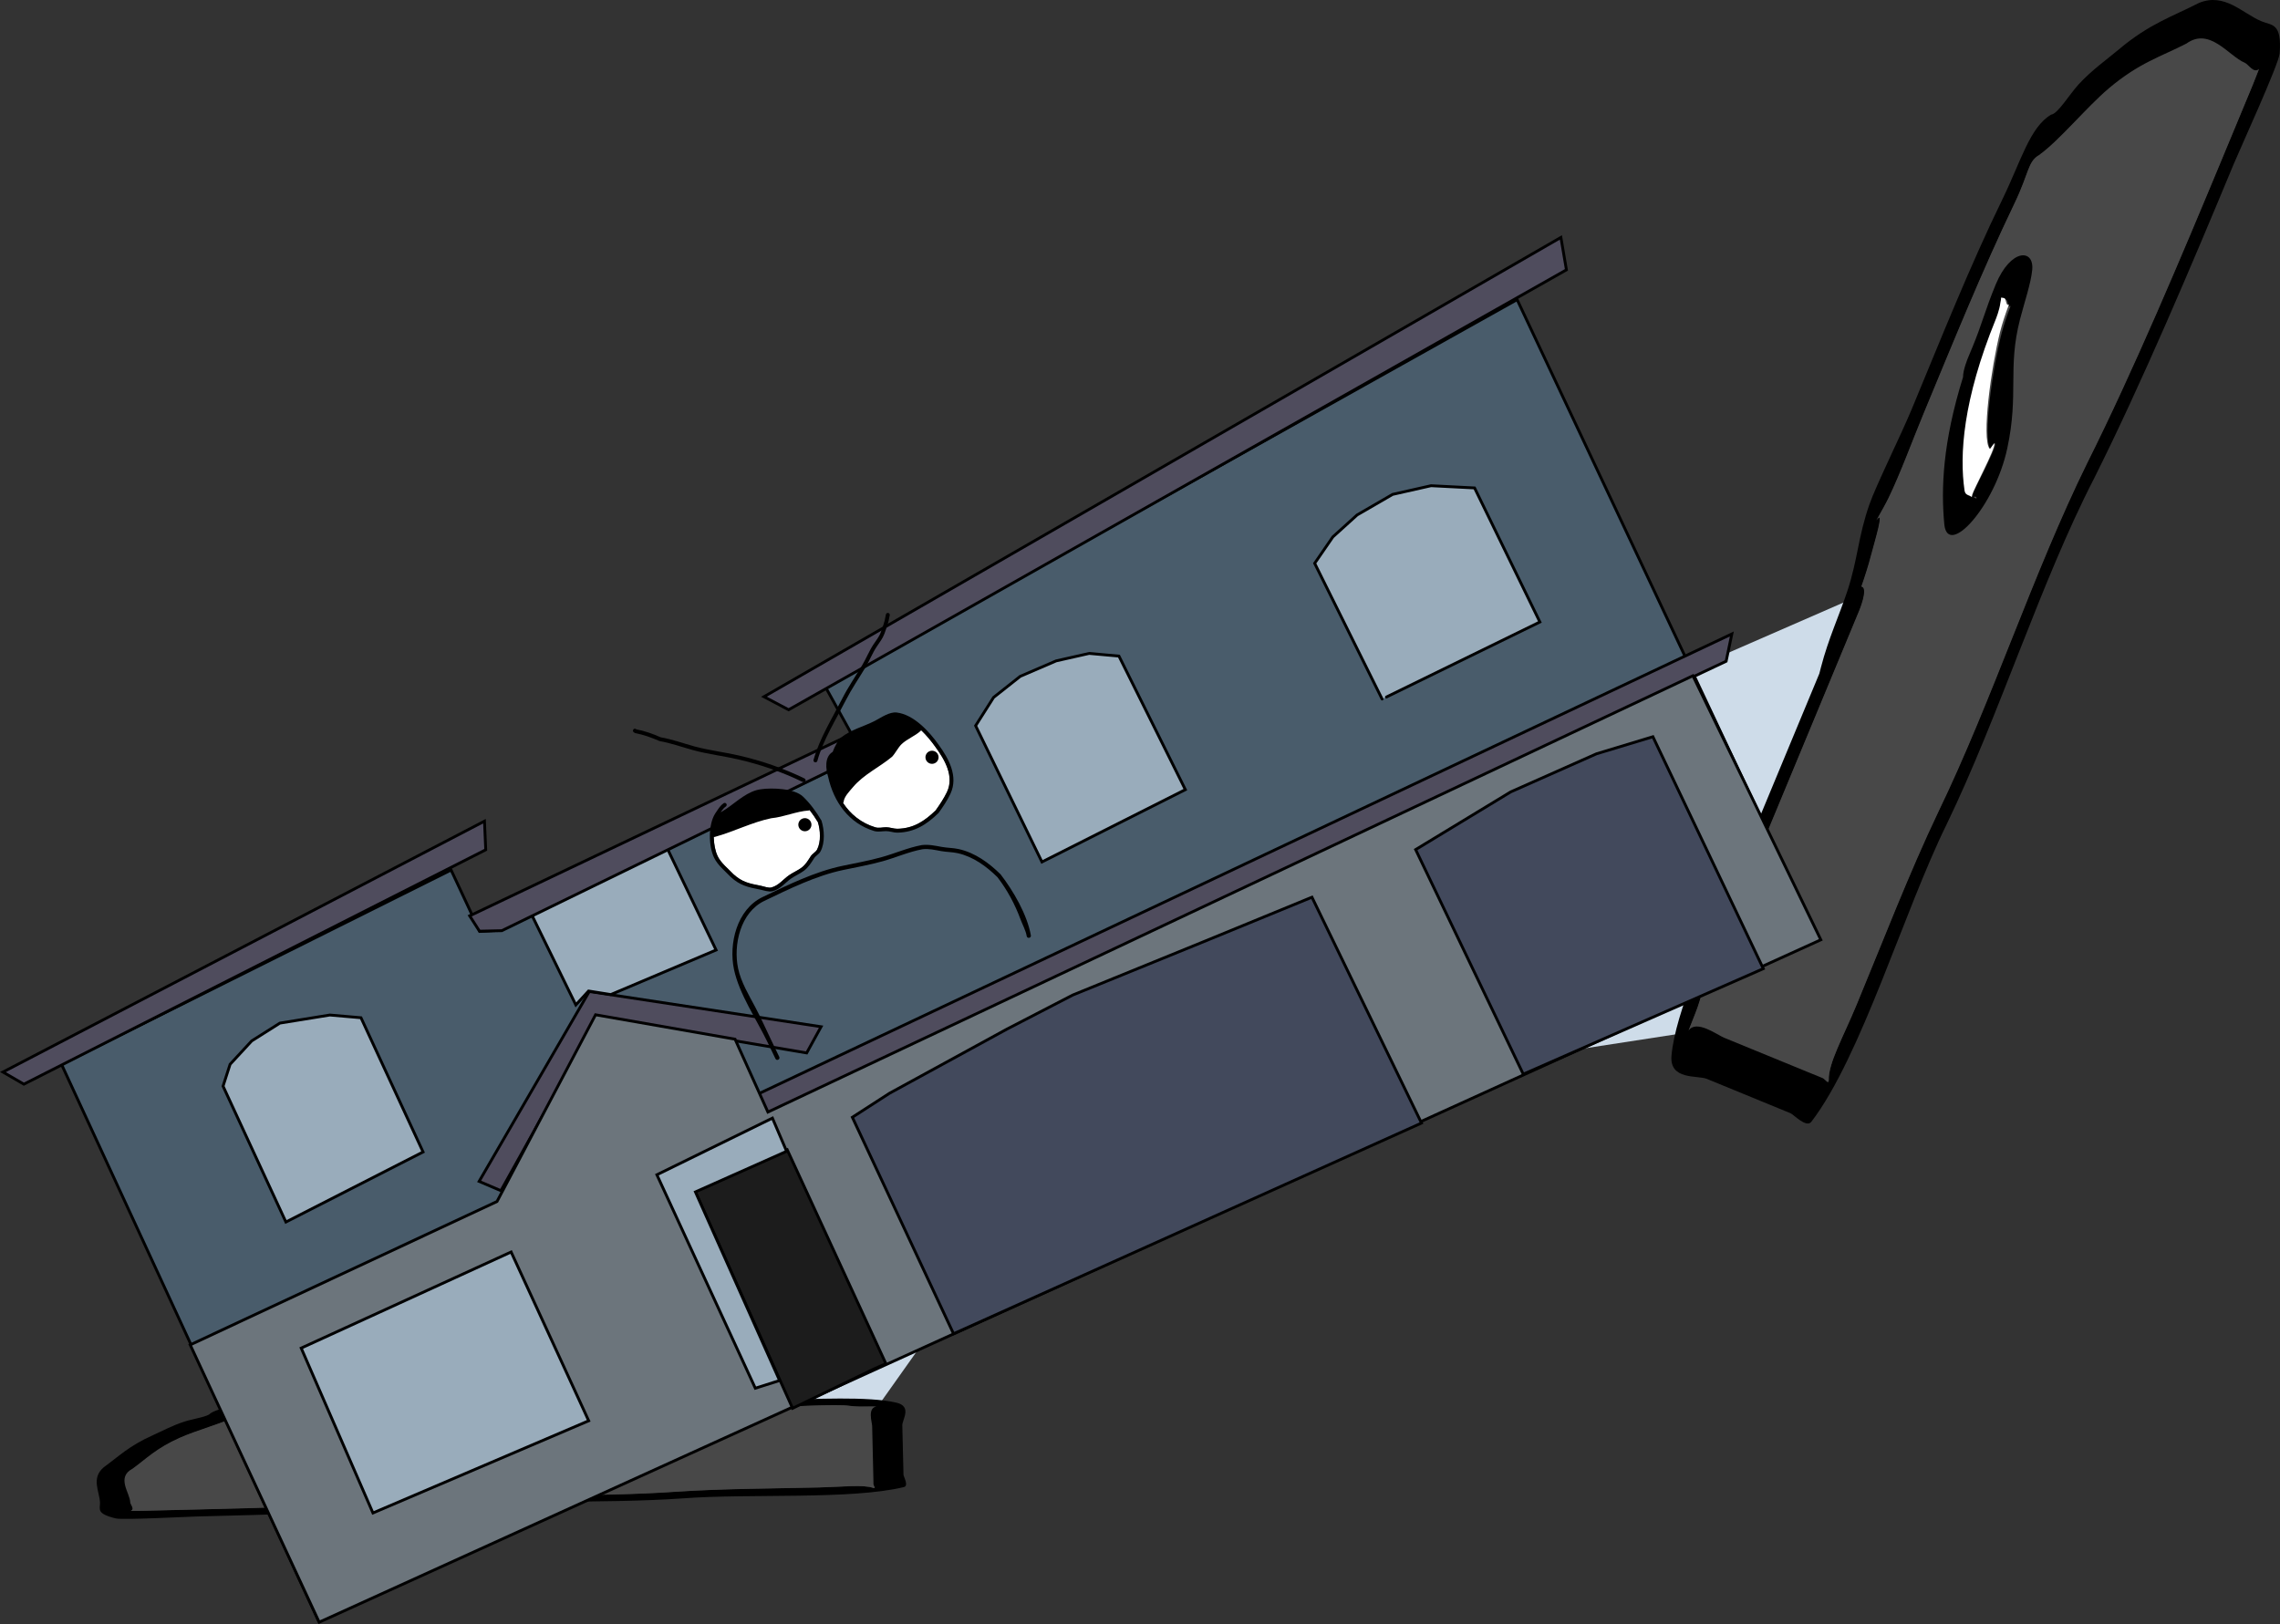 <svg version="1.1" xmlns="http://www.w3.org/2000/svg" xmlns:xlink="http://www.w3.org/1999/xlink" width="807.578" height="575.339" viewBox="0,0,807.578,575.339"><rect x="0" y="0" width="807.578" height="575.339" fill="#333333" stroke="none"/><g transform="translate(32.638,181.413)"><g data-paper-data="{&quot;isPaintingLayer&quot;:true}" fill-rule="nonzero" stroke-linejoin="miter" stroke-miterlimit="10" stroke-dasharray="" stroke-dashoffset="0" style="mix-blend-mode: normal"><path d="M165.118,318.364l34.89,-28.658l99.348,-2.636l-20.242,28.554z" data-paper-data="{&quot;index&quot;:null}" fill="#cedce9" stroke="#000000" stroke-width="0" stroke-linecap="round"/><path d="M155.633,317.134c-3.441,-0.31 -11.622,-0.725 -8.058,-1.444c-1.952,0.25 -4.556,0.56 -5.944,0.66c-6.573,0.473 -15.108,0.363 -21.898,0.526c-18.628,0.448 -36.717,0.715 -54.73,1.942c-8.14,0.554 -10.407,-0.499 -12.872,1.11c-5.099,2.723 -14.755,5.276 -20.93,8.043c-8.37,3.75 -11.566,7.252 -16.664,10.933c-5.795,3.07 -0.882,8.578 -0.804,11.837c0.021,0.873 1.704,2.386 0.148,3.066c1.563,-0.005 3.073,-0.012 4.033,-0.035c6.387,-0.154 12.774,-0.307 19.161,-0.461c25.406,-0.611 54.922,-1.447 79.547,-3.45c29.243,-2.208 61.027,-0.814 90.509,-2.873c16.147,-1.066 33.775,-1.087 50.231,-1.477c8.348,-0.198 15.48,-1.095 19.176,0.165c0.971,0.331 -0.02,-0.835 -0.03,-1.252c-0.025,-1.043 -0.05,-2.087 -0.075,-3.13c-0.14,-5.843 -0.281,-11.685 -0.421,-17.528c-0.033,-1.381 -1.735,-6.285 1.527,-6.898c-0.615,0.006 -1.31,0.009 -1.693,0.012c-3.388,0.025 -5.28,0.113 -7.933,-0.255c-4.607,-0.639 -20.075,0.302 -26.297,0.451c-24.179,0.581 -48.358,1.162 -72.537,1.743c0,0 -5.474,0.132 -5.505,-1.12c-0.001,-0.051 0.007,-0.101 0.023,-0.149c-2.62,-0.064 -5.268,-0.176 -7.964,-0.419zM241.555,314.574c14.596,-0.351 33.236,-1.394 43.264,0.905c5.747,1.317 2.094,6.072 2.141,8.025c0.14,5.843 0.281,11.685 0.421,17.528c0.016,0.667 1.981,3.931 0.105,4.382c-18.947,4.55 -54.922,2.222 -78.15,3.979c-28.829,2.014 -62.125,0.297 -90.002,2.835c-25.381,2.064 -55.996,2.959 -82.201,3.588c-3.759,0.09 -26.285,1.283 -28.741,0.691c-7.042,-1.699 -5.557,-3.293 -5.61,-5.502c-0.096,-3.997 -3.309,-8.686 1.347,-12.642c5.225,-3.773 8.863,-7.518 17.25,-11.275c3.384,-1.516 7.029,-3.522 11.415,-4.923c2.87,-0.917 8.379,-1.738 9.043,-2.856c4.614,-3.012 13.1,-2.265 23.104,-2.994c17.807,-1.296 36.261,-1.498 54.73,-1.942c6.811,-0.164 20.102,-1.2 24.912,-1.093c8.374,0.187 13.262,1.702 21.38,1.992c5.957,0.212 12.221,-0.149 19.183,0.478c0.529,0.048 1.057,0.095 1.586,0.143c18.274,-0.439 36.547,-0.878 54.821,-1.318z" data-paper-data="{&quot;index&quot;:null}" fill="#000000" stroke="none" stroke-width="0" stroke-linecap="butt"/><path d="M163.672,317.491c-0.017,0.048 -0.024,0.097 -0.023,0.149c0.03,1.252 5.532,1.122 5.532,1.122c24.179,-0.581 48.487,-1.141 72.666,-1.722c6.222,-0.15 21.704,-1.084 26.311,-0.446c2.654,0.368 4.549,0.282 7.938,0.257c0.382,-0.003 1.079,-0.006 1.693,-0.012c-3.262,0.613 -1.544,5.529 -1.51,6.91c0.14,5.843 0.27,11.72 0.411,17.563c0.025,1.043 0.041,2.092 0.066,3.135c0.01,0.417 0.997,1.585 0.026,1.254c-3.696,-1.261 -10.834,-0.361 -19.182,-0.163c-16.457,0.391 -34.134,0.427 -50.281,1.493c-29.482,2.059 -61.556,0.684 -90.799,2.892c-24.626,2.003 -54.262,2.82 -79.668,3.431c-6.387,0.154 -12.785,0.303 -19.172,0.457c-0.961,0.023 -2.473,0.029 -4.036,0.034c1.556,-0.68 -0.137,-2.198 -0.158,-3.07c-0.078,-3.26 -5.017,-8.789 0.778,-11.858c5.098,-3.681 8.305,-7.207 16.675,-10.957c6.176,-2.767 15.872,-5.339 20.971,-8.063c2.465,-1.609 4.749,-0.561 12.889,-1.116c18.013,-1.227 36.219,-1.514 54.847,-1.962c6.79,-0.163 15.402,-0.058 21.974,-0.531c1.387,-0.1 4.014,-0.411 5.965,-0.66c-3.564,0.718 4.65,1.134 8.091,1.444c2.696,0.243 5.376,0.356 7.996,0.42z" data-paper-data="{&quot;index&quot;:null}" fill="#484848" stroke="none" stroke-width="0" stroke-linecap="butt"/><path d="M87.036,323.926c0.01,0.423 1.91,0.891 0.977,1.248c2.407,-0.001 4.831,0.064 6.986,0.258c8.312,0.749 25.258,3.797 26.903,6.043c0.134,0.183 -2.21,0.27 -1.809,0.425c1.334,0.516 12.076,-0.695 13.318,-0.569c0.281,0.028 0.42,0.08 0.477,0.146c-0.063,-0.206 -0.12,-0.405 -0.123,-0.531c-0.011,-0.444 0.054,-0.923 -0.822,-1.299c-7.456,-3.319 -19.579,-6.353 -40.432,-5.852c0,0 -2.461,0.059 -4.092,-0.279c-0.543,-0.057 -0.965,-0.13 -1.25,-0.22c-0.067,0.241 -0.137,0.486 -0.133,0.631zM133.795,332.197c0.38,0.247 0.259,-0.175 0.125,-0.618c-0.021,0.194 -0.384,0.449 -0.125,0.618zM142.709,328.291c6.882,2.95 -8.465,7.871 -22.555,6.113c-13.294,-1.658 -17.875,-5.523 -29.997,-6.614c-4.095,-0.369 -8.995,-0.506 -12.065,-1.21c-4.864,-1.115 -2.822,-5.371 6.423,-5.593c6.657,-0.16 9.948,0.255 16.146,0.106l2.737,-0.066c0,0 3.142,-0.075 4.679,0.432c16.245,0.821 26.725,3.646 34.631,6.832z" data-paper-data="{&quot;index&quot;:null}" fill="#000000" stroke="none" stroke-width="0" stroke-linecap="butt"/><path d="M86.965,323.258c0.284,0.09 0.707,0.163 1.25,0.22c1.631,0.338 4.103,0.276 4.103,0.276c20.852,-0.501 33.413,2.596 40.868,5.915c0.877,0.376 0.788,0.865 0.799,1.308c0.003,0.126 0.051,0.329 0.113,0.535c-0.057,-0.066 -0.194,-0.117 -0.475,-0.146c-1.242,-0.126 -12.076,1.104 -13.41,0.588c-0.401,-0.155 1.68,-0.346 1.546,-0.529c-1.645,-2.245 -18.671,-5.274 -26.984,-6.023c-2.156,-0.194 -4.593,-0.254 -7,-0.253c0.933,-0.358 -0.945,-0.833 -0.955,-1.256c-0.004,-0.145 0.079,-0.394 0.146,-0.634z" data-paper-data="{&quot;index&quot;:null}" fill="#ffffff" stroke="none" stroke-width="0" stroke-linecap="butt"/><path d="M562.659,184.74l-59.253,9.123l56.813,-135.588l67.144,-29.302z" data-paper-data="{&quot;index&quot;:null}" fill="#cedce9" stroke="#000000" stroke-width="0" stroke-linecap="round"/><path d="M630.266,15.049c-1.007,3.888 -2.21,7.622 -3.482,11.286c0.09,0.009 0.178,0.03 0.265,0.066c2.115,0.868 -0.993,8.349 -0.993,8.349c-13.724,33.039 -27.448,66.078 -41.172,99.117c-3.532,8.502 -13.279,29.263 -14.618,36.053c-0.772,3.911 -1.918,6.467 -3.745,11.135c-0.206,0.527 -0.578,1.486 -0.912,2.332c2.762,-4.104 10.21,1.487 12.543,2.445c9.868,4.053 19.737,8.106 29.605,12.158c1.762,0.724 3.525,1.447 5.287,2.171c0.705,0.289 2.167,2.43 2.115,0.868c-0.199,-5.941 5.084,-15.207 9.818,-26.616c9.333,-22.49 18.653,-46.843 28.971,-68.459c19.033,-39.393 33.401,-84.249 52.561,-123.214c16.378,-32.717 33.348,-72.964 47.768,-107.68c3.625,-8.727 7.251,-17.454 10.876,-26.182c0.545,-1.313 1.352,-3.395 2.184,-5.552c-1.977,1.702 -3.666,-1.624 -5.14,-2.229c-5.506,-2.261 -12.291,-12.69 -20.567,-6.707c-8.949,4.616 -16.593,6.721 -27.382,15.814c-7.961,6.709 -17.391,18.37 -24.711,23.62c-4.037,2.345 -3.438,6.174 -8.669,17.06c-11.575,24.089 -21.557,48.917 -32.131,74.371c-3.854,9.278 -8.162,21.149 -12.429,29.922c-0.901,1.852 -2.8,5.247 -4.253,7.78c3.099,-4.452 -0.503,7.132 -1.788,12.093zM580.655,132.129c10.372,-24.97 20.745,-49.94 31.117,-74.909c0.197,-0.762 0.395,-1.524 0.592,-2.286c2.6,-10.038 6.514,-18.458 9.29,-26.833c3.783,-11.413 3.78,-19.171 7.872,-30.869c2.351,-6.72 11.115,-24.408 14.981,-33.715c10.483,-25.236 20.546,-50.612 32.131,-74.371c6.508,-13.347 9.707,-25.571 17.263,-29.959c2.252,-0.179 6.552,-7.253 9.623,-10.614c4.694,-5.137 10.029,-8.852 14.391,-12.528c10.813,-9.113 19.102,-11.668 28.273,-16.398c9.184,-3.822 15.472,3.716 22.223,6.488c3.732,1.533 7.227,0.532 6.409,11.389c-0.285,3.786 -14.18,34.136 -16.314,39.273c-14.874,35.808 -32.522,77.536 -49.402,111.257c-19.001,36.858 -33.617,84.017 -52.228,122.537c-15.224,30.948 -30.21,82.213 -47.933,105.399c-1.755,2.295 -6.274,-2.577 -7.401,-3.04c-9.868,-4.053 -19.737,-8.106 -29.605,-12.158c-3.299,-1.355 -13.314,0.555 -12.529,-8.259c1.37,-15.381 12.962,-40.459 21.247,-60.403z" data-paper-data="{&quot;index&quot;:null}" fill="#000000" stroke="none" stroke-width="0" stroke-linecap="butt"/><path d="M626.639,26.397c1.271,-3.664 2.49,-7.443 3.497,-11.331c1.285,-4.961 4.904,-16.589 1.805,-12.137c1.453,-2.533 3.365,-5.958 4.266,-7.81c4.267,-8.773 8.624,-20.746 12.478,-30.024c10.573,-25.454 20.652,-50.43 32.227,-74.519c5.231,-10.886 4.65,-14.735 8.687,-17.08c7.32,-5.25 16.805,-16.954 24.766,-23.663c10.789,-9.093 18.48,-11.197 27.429,-15.813c8.276,-5.983 15.083,4.496 20.589,6.757c1.474,0.605 3.165,3.948 5.142,2.246c-0.832,2.157 -1.638,4.243 -2.184,5.556c-3.625,8.727 -7.25,17.472 -10.875,26.2c-14.421,34.716 -31.422,75.142 -47.8,107.859c-19.159,38.964 -33.713,84.209 -52.746,123.602c-10.318,21.616 -19.691,46.027 -29.023,68.517c-4.734,11.409 -10.025,20.682 -9.827,26.623c0.052,1.562 -1.415,-0.575 -2.12,-0.864c-1.762,-0.724 -3.538,-1.438 -5.301,-2.162c-9.868,-4.053 -19.802,-8.114 -29.671,-12.167c-2.333,-0.958 -9.792,-6.58 -12.554,-2.476c0.335,-0.845 0.706,-1.806 0.912,-2.333c1.827,-4.667 2.972,-7.231 3.744,-11.142c1.34,-6.79 11.085,-27.574 14.617,-36.076c13.724,-33.039 27.479,-66.271 41.204,-99.31c0,0 3.119,-7.519 1.004,-8.387c-0.087,-0.036 -0.175,-0.058 -0.265,-0.067z" data-paper-data="{&quot;index&quot;:null}" fill="#484848" stroke="none" stroke-width="0" stroke-linecap="butt"/><path d="M677.954,-75.287c-0.245,-0.101 -0.699,-0.166 -1.143,-0.232c0.004,0.453 -0.096,1.085 -0.284,1.872c-0.283,2.478 -1.68,5.841 -1.68,5.841c-11.836,28.493 -13.058,47.256 -11.337,59.754c0.178,1.46 1.028,1.687 1.778,1.995c0.213,0.088 0.522,0.299 0.84,0.521c-0.082,-0.122 -0.096,-0.348 0.003,-0.755c0.44,-1.8 8.159,-15.848 7.983,-18.033c-0.053,-0.657 -1.436,2.525 -1.676,2.219c-2.954,-3.757 0.783,-29.194 3.887,-41.178c0.805,-3.108 1.97,-6.501 3.24,-9.828c-1.1,1.053 -0.895,-1.882 -1.609,-2.175zM666.285,-5.425c0.681,0.478 1.337,0.924 1.117,0.236c-0.151,-0.47 -0.776,-0.137 -1.117,-0.236zM656.059,4.552c-1.257,-13.031 -0.545,-29.384 6.615,-52.382c-0.055,-2.459 1.729,-6.753 1.729,-6.753l1.554,-3.74c3.518,-8.469 4.545,-13.292 8.324,-22.389c5.248,-12.633 13.566,-12.645 12.901,-5.185c-0.419,4.708 -2.766,11.571 -4.296,17.476c-4.527,17.477 -0.363,26.362 -4.544,45.833c-4.431,20.637 -20.887,38.601 -22.283,27.14z" data-paper-data="{&quot;index&quot;:null}" fill="#000000" stroke="none" stroke-width="0" stroke-linecap="butt"/><path d="M676.158,-75.991c0.445,0.064 0.911,0.112 1.157,0.212c0.716,0.29 0.556,3.203 1.648,2.143c-1.247,3.336 -2.404,6.753 -3.188,9.868c-3.021,12.01 -6.66,37.586 -3.683,41.331c0.242,0.305 1.644,-2.454 1.701,-1.797c0.19,2.186 -7.507,16.401 -7.935,18.204c-0.097,0.408 -0.079,0.633 0.003,0.754c-0.319,-0.221 -0.639,-0.419 -0.853,-0.506c-0.75,-0.304 -1.63,-0.5 -1.817,-1.961c-1.804,-12.5 -0.59,-31.93 11.045,-60.505c0,0 1.384,-3.386 1.65,-5.867c0.183,-0.789 0.278,-1.423 0.271,-1.876z" data-paper-data="{&quot;index&quot;:null}" fill="#ffffff" stroke="none" stroke-width="0" stroke-linecap="butt"/><g data-paper-data="{&quot;index&quot;:null}" stroke="#000000" stroke-width="1" stroke-linecap="round"><path d="M80.165,392.721l-91.013,-197.081l137.982,-68.842l10.169,21.76l7.151,-0.436l128.534,-62.247l-13.348,-24.094l245.083,-137.053l104.666,222.412l2.379,4.313z" fill="#495c6b"/><path d="M230.107,208.874l350.674,-165.697l-2.022,9.662l-343.707,162.078z" fill="#4f4c5d"/><path d="M144.78,240.397l-7.714,-3.295l39.023,-67.267l82.101,12.478l-5.103,9.286l-74.15,-12.562z" fill="#4f4c5d"/><path d="M612.301,151.518l-531.882,241.748l-45.682,-98.255l108.665,-50.782l34.908,-66.15l49.41,8.645l11.638,25.818l327.637,-154.568z" fill="#6c757c"/><path d="M506.904,199.128l-38.123,-79.565l33.698,-20.449l30.369,-13.487l19.978,-6.045l39.103,82.163z" fill="#42495c"/><path d="M305.104,291.085l-35.841,-76.694l13.183,-8.512l41.57,-22.718l23.281,-12.055l47.291,-19.28l37.47,-15.395l38.802,80.011z" fill="#42495c"/><path d="M246.187,225.88l34.96,75.813l-4.29,1.887l-28.761,13.911l-34.571,-76.993z" fill="#1c1c1c"/><path d="M234.898,310.377l-34.869,-75.62l40.928,-20.067l5.024,11.757l-32.299,14.389l29.815,66.816z" fill="#99acbb"/><path d="M74.044,296.161l74.359,-34.045l27.476,59.799l-76.419,32.657z" fill="#99acbb"/><path d="M68.629,251.5l-22.259,-48.132l2.492,-7.747l7.651,-8.277l9.981,-6.31l17.702,-2.866l11.027,0.959l21.988,47.553z" fill="#99acbb"/><path d="M203.665,119.045l17.337,36.092l-37.29,15.781l-7.875,-1.257l-4.513,4.93l-15.637,-31.95z" fill="#99acbb"/><path d="M336.421,123.942l-23.494,-48.26l6.363,-10.026l9.44,-7.467l12.721,-5.475l11.694,-2.644l10.551,0.946l23.519,47.308z" fill="#99acbb"/><path d="M456.902,66.227l-23.88,-48.08l6.441,-9.357l8.59,-7.776l12.579,-7.289l13.61,-3.07l15.414,0.789l23.133,47.488l-54.344,26.572" fill="#99acbb"/><path d="M522.191,-85.819l-275.497,155.841l-8.738,-4.614l282.277,-162.712z" fill="#4f4c5d"/><path d="M273.383,85.758l-128.278,62.534l-7.912,0.172l-3.477,-5.428l135.572,-64.532z" fill="#4f4c5d"/><path d="M139.409,119.63l-163.597,83.036l-7.413,-4.293l170.563,-88.878z" fill="#4f4c5d"/></g><path d="M261.815,90.076c0.696,0.049 0.745,-0.649 0.745,-0.649c0.147,-2.402 1.862,-6.956 3.717,-8.58c2.959,-2.59 8.11,-3.869 11.633,-5.714c1.826,-0.957 4.731,-3.091 6.916,-2.791c5.676,0.781 10.847,6.521 13.931,10.897c3.209,4.387 6.717,10.347 4.047,15.945c-1.066,2.235 -2.573,4.488 -4.005,6.509c-3.962,3.822 -7.89,6.427 -13.584,6.525c-1.289,0.022 -2.648,-0.538 -3.947,-0.542c-1.374,-0.004 -2.569,0.404 -3.909,0.015c-8.576,-2.611 -13.501,-9.89 -15.37,-18.278c-0.312,-0.929 -0.606,-2.253 -0.63,-3.53c0.096,0.1 0.241,0.178 0.457,0.193z" data-paper-data="{&quot;noHover&quot;:false,&quot;origItem&quot;:[&quot;Path&quot;,{&quot;applyMatrix&quot;:true,&quot;segments&quot;:[[[650.21918,215.53083],[0.09642,0.28248],[-1.11678,2.51045]],[[648.23979,222.96917],[0.23688,-2.09365],[-3.99719,18.04653]],[[661.52065,272.46131],[-14.33186,-12.89576],[2.25809,1.97805]],[[669.13405,275.97953],[-2.67384,-1.25807],[2.52852,1.1897]],[[676.31221,280.62035],[-2.5309,-1.13013],[11.18215,4.9932]],[[708.64273,280.28314],[-11.20046,3.83906],[4.63147,-2.63193]],[[722.34432,271.27187],[-4.11196,3.38365],[10.30015,-8.4758]],[[728.95604,236.59764],[2.25747,11.4699],[-2.02425,-11.33456]],[[711.78417,202.75226],[10.34843,6.68948],[-3.9821,-2.57413]],[[695.80115,201.90503],[4.42948,-0.20134],[-8.54459,0.38827]],[[667.99464,202.43639],[8.12416,-2.35187],[-5.09223,1.47416]],[[652.97385,215.74034],[2.47338,-4.54537],[0,0]],[[650.93415,216.32311],[1.31124,0.72846],[-0.40803,-0.22669]]],&quot;closed&quot;:true}]}" fill="#ffffff" stroke="none" stroke-width="0.5" stroke-linecap="butt"/><path d="M221.44,109.092c1.195,-1.34 2.518,-1.9 3.992,-2.9c3.506,-2.38 7.281,-6.196 11.651,-6.672c3.527,-0.52 6.978,0.237 10.408,0.91c0.995,0.195 2.604,0.561 3.371,1.341c2.379,2.421 4.478,5.147 6.231,8.067c0.884,2.836 1.144,6.958 -0.283,9.713c-0.47,0.908 -1.654,1.457 -2.237,2.356c-0.965,1.487 -1.792,2.966 -3.256,4.065c-1.352,1.015 -3.032,1.718 -4.437,2.684c-2.145,1.48 -3.614,3.615 -6.258,4.349c-1.058,0.294 -2.729,-0.39 -3.825,-0.603c-4.072,-0.793 -6.574,-1.272 -9.698,-4.12c-1.856,-1.959 -4.372,-3.9 -5.569,-6.375c-1.519,-3.142 -1.911,-8.848 -0.611,-12.565c0.302,-0.007 0.519,-0.25 0.519,-0.25z" data-paper-data="{&quot;noHover&quot;:false,&quot;origItem&quot;:[&quot;Path&quot;,{&quot;applyMatrix&quot;:true,&quot;segments&quot;:[[[553.7006,216.63619],[0.59532,0.26265],[-5.9169,6.05745]],[[543.47767,241.61406],[-0.09786,-7.50448],[0.0771,5.9122]],[[548.51691,259.06076],[-1.83345,-5.50735],[3.49251,8.39357]],[[563.62288,275.8706],[-7.21139,-5.25355],[1.93954,1.41297]],[[570.50559,280.51798],[-2.32834,-0.39046],[5.81946,0.97591]],[[586.6132,277.7361],[-5.52744,0.93058],[3.61778,-0.60169]],[[597.67025,276.5562],[-3.55835,0.74677],[3.85248,-0.8085]],[[607.689,271.61918],[-3.23302,2.01837],[1.9542,-1.22]],[[614.18224,269.07899],[-1.74293,1.34096],[5.28934,-4.06947]],[[623.55839,250.45956],[-0.86037,6.33091],[-0.75859,-7.28567]],[[618.77155,229.12149],[2.42948,6.88393],[-0.78333,-2.21957]],[[613.43497,223.45526],[1.76072,1.28556],[-6.07104,-4.43265]],[[594.03369,212.24122],[7.34554,2.19926],[-8.94925,-3.05305]],[[565.33653,214.62306],[8.99834,-1.44435],[-3.78346,0.60729]],[[554.93728,216.62397],[3.54869,-1.52183],[0,0]]],&quot;closed&quot;:true}]}" fill="#ffffff" stroke="none" stroke-width="0.5" stroke-linecap="butt"/><path d="M250.348,111.729c-0.544,-1.163 -0.041,-2.547 1.122,-3.09c1.163,-0.544 2.547,-0.041 3.09,1.122c0.544,1.163 0.041,2.547 -1.122,3.09c-1.163,0.544 -2.547,0.041 -3.09,-1.122z" fill="#000000" stroke="none" stroke-width="0.5" stroke-linecap="butt"/><path d="M295.378,87.846c-0.544,-1.163 -0.041,-2.547 1.122,-3.09c1.163,-0.544 2.547,-0.041 3.09,1.122c0.544,1.163 0.041,2.547 -1.122,3.09c-1.163,0.544 -2.547,0.041 -3.09,-1.122z" fill="#000000" stroke="none" stroke-width="0.5" stroke-linecap="butt"/><path d="M191.71,77.006c0.433,-0.547 0.98,-0.114 0.98,-0.114l-0.082,0.039c3.04,0.563 5.957,1.614 8.789,2.855c4.15,0.716 7.923,2.124 11.944,3.226c5.105,1.399 10.526,2.015 15.699,3.21c8.151,1.883 15.75,4.497 23.268,8.14c0,0 0.628,0.304 0.323,0.932c-0.304,0.628 -0.932,0.323 -0.932,0.323c-7.424,-3.598 -14.925,-6.177 -22.974,-8.036c-5.192,-1.199 -10.63,-1.819 -15.753,-3.224c-4.032,-1.105 -7.822,-2.49 -11.976,-3.236c-2.797,-1.202 -5.647,-2.265 -8.642,-2.819l-0.53,-0.317c0,0 -0.547,-0.433 -0.114,-0.98z" fill="#000000" stroke="none" stroke-width="0.5" stroke-linecap="butt"/><path d="M281.971,35.744c0.683,0.143 0.54,0.826 0.54,0.826l-0.124,0.588c-0.311,2.011 -1.038,3.959 -1.731,5.869c-0.648,1.767 -1.726,3.088 -2.759,4.639c-1.536,2.307 -2.565,4.995 -3.994,7.367c-2.384,3.956 -4.913,7.621 -7.025,11.76c-3.498,6.853 -7.943,13.873 -10.008,21.34c0,0 -0.187,0.672 -0.859,0.485c-0.672,-0.187 -0.485,-0.859 -0.485,-0.859c2.117,-7.563 6.564,-14.651 10.11,-21.6c2.127,-4.167 4.673,-7.864 7.073,-11.846c1.435,-2.38 2.473,-5.066 4.006,-7.387c0.969,-1.467 2.032,-2.706 2.631,-4.376c0.66,-1.819 1.378,-3.685 1.663,-5.603l0.138,-0.664c0,0 0.143,-0.683 0.826,-0.54z" fill="#000000" stroke="none" stroke-width="0.5" stroke-linecap="butt"/><path d="M243.02,193.983c-0.676,0.325 -1.001,-0.351 -1.001,-0.351c-0.825,-1.718 -2.017,-4.2 -2.842,-5.918c-3.909,-8.139 -9.959,-16.854 -11.844,-25.73c-1.895,-9.011 0.98,-21.204 10.11,-25.598c8.939,-4.293 18.555,-9.024 28.298,-11.063c4.599,-0.957 9.374,-1.825 13.908,-3.086c4.735,-1.317 9.357,-3.379 14.209,-4.272c2.451,-0.302 4.714,0.227 7.126,0.657c1.982,0.354 4.018,0.325 5.987,0.766c5.758,1.291 10.707,4.893 14.807,8.95c4.52,5.87 9.39,14.22 10.716,21.603c0,0 0.126,0.739 -0.613,0.866c-0.739,0.126 -0.866,-0.613 -0.866,-0.613c-0.313,-1.958 -1.481,-4.015 -2.175,-5.891c-1.99,-5.386 -4.698,-10.421 -8.187,-14.972c-3.894,-3.835 -8.565,-7.251 -14.021,-8.482c-1.94,-0.438 -3.956,-0.403 -5.912,-0.751c-2.228,-0.396 -4.369,-0.948 -6.633,-0.652c-4.785,0.873 -9.355,2.923 -14.023,4.23c-4.568,1.279 -9.382,2.141 -14.017,3.113c-9.624,2.009 -19.127,6.707 -27.955,10.947c-8.505,4.075 -11.049,15.615 -9.291,23.936c0.997,4.773 3.824,9.446 6.08,13.715c2.017,3.817 3.78,7.784 5.648,11.674c0.825,1.718 1.65,3.436 2.475,5.154l0.367,0.764c0,0 0.325,0.676 -0.351,1.001z" fill="#000000" stroke="none" stroke-width="0.5" stroke-linecap="butt"/><path d="M293.434,77.537c-2.004,1.827 -4.845,2.853 -6.74,4.692c-1.27,1.233 -2.109,3.086 -3.346,4.432c-4.565,3.81 -10.085,6.246 -13.962,10.893c-1.166,1.398 -2.992,3.207 -3.215,5.082c0,0 -0.031,0.223 -0.182,0.407c2.627,3.983 6.377,7.082 11.382,8.605c1.341,0.389 2.526,-0.02 3.9,-0.017c1.299,0.003 2.649,0.564 3.937,0.542c5.693,-0.098 9.59,-2.684 13.552,-6.506c1.433,-2.02 2.932,-4.258 3.998,-6.493c2.67,-5.598 -0.832,-11.52 -4.041,-15.908c-1.346,-1.91 -3.084,-4.077 -5.086,-5.977zM262.289,84.97c0.767,-2.05 1.868,-4.064 3.073,-5.114c3.089,-2.692 8.253,-3.996 11.913,-5.913c2.164,-1.134 5.137,-3.245 7.709,-2.939c6.056,0.719 11.59,6.797 14.867,11.448c3.554,4.861 7.016,11.175 4.172,17.31c-1.089,2.349 -2.7,4.71 -4.204,6.813c-4.24,4.123 -8.484,6.867 -14.587,6.992c-1.31,0.027 -2.684,-0.549 -3.995,-0.542c-1.53,0.008 -2.749,0.367 -4.255,-0.039c-9.008,-2.745 -14.333,-10.352 -16.293,-19.206c-0.875,-2.797 -1.28,-7.007 1.492,-8.757z" fill="#000000" stroke="none" stroke-width="0.5" stroke-linecap="butt"/><path d="M253.876,105.708c-4.559,0.306 -8.753,2.307 -13.356,2.751c-6.772,1.4 -13.222,4.759 -19.957,6.608c0,0 -0.176,0.048 -0.378,0.011c0.051,2.54 0.547,5.068 1.391,6.814c1.196,2.475 3.701,4.398 5.557,6.357c3.123,2.848 5.6,3.314 9.672,4.107c1.095,0.213 2.756,0.897 3.814,0.603c2.643,-0.735 4.092,-2.863 6.237,-4.343c1.405,-0.966 3.073,-1.659 4.425,-2.674c1.464,-1.099 2.284,-2.565 3.248,-4.052c0.583,-0.899 1.765,-1.44 2.235,-2.348c1.427,-2.755 1.168,-6.853 0.284,-9.689c-0.885,-1.473 -1.854,-2.891 -2.902,-4.246zM224.596,103.286c0.44,0.541 -0.102,0.981 -0.102,0.981l-0.664,0.538c-0.47,0.476 -0.846,1.017 -1.209,1.572c0.651,-0.422 1.334,-0.815 2.053,-1.304c3.747,-2.547 7.576,-6.322 12.235,-6.891c3.854,-0.563 11.796,-0.325 14.867,2.595c2.57,2.443 4.749,5.452 6.549,8.506c1.019,3.219 1.337,7.861 -0.36,10.974c-0.531,0.974 -1.657,1.436 -2.259,2.387c-1.03,1.627 -1.992,3.22 -3.578,4.408c-1.374,1.03 -3.054,1.732 -4.479,2.713c-2.272,1.556 -3.842,3.854 -6.692,4.547c-1.376,0.335 -3.024,-0.316 -4.407,-0.586c-4.299,-0.837 -7.073,-1.449 -10.392,-4.482c-1.988,-2.095 -4.553,-4.118 -5.843,-6.76c-2.052,-4.203 -2.099,-11.81 0.354,-15.679c0.739,-1.047 1.33,-2.111 2.224,-3.03l0.725,-0.59c0,0 0.541,-0.44 0.981,0.102z" fill="#000000" stroke="none" stroke-width="0.5" stroke-linecap="butt"/><path d="M254.183,105.571c1.048,1.355 2.026,2.784 2.91,4.257c0.884,2.836 1.149,6.96 -0.278,9.715c-0.47,0.908 -1.653,1.458 -2.236,2.357c-0.965,1.487 -1.792,2.97 -3.256,4.069c-1.352,1.015 -3.035,1.723 -4.44,2.688c-2.145,1.48 -3.621,3.616 -6.265,4.35c-1.058,0.294 -2.733,-0.392 -3.828,-0.605c-4.072,-0.793 -6.576,-1.279 -9.699,-4.127c-1.856,-1.959 -4.369,-3.902 -5.565,-6.378c-0.844,-1.746 -1.339,-4.291 -1.391,-6.831c0.202,0.038 0.378,-0.011 0.378,-0.011c6.735,-1.848 13.233,-5.248 20.005,-6.648c4.603,-0.444 8.834,-2.431 13.393,-2.737z" data-paper-data="{&quot;noHover&quot;:true,&quot;origItem&quot;:[&quot;Path&quot;,{&quot;applyMatrix&quot;:true,&quot;segments&quot;:[[[310.89291,115.48297],[0,0],[-4.24213,-1.69801]],[[297.66185,112.18117],[4.34188,1.59244],[-6.71071,-1.66925]],[[276.81117,109.49825],[6.87133,1.24933],[0,0]],[[276.46621,109.34428],[0.16574,0.12138],[-1.05329,2.31156]],[[274.77049,116.08875],[-0.00488,-1.93909],[0.00693,2.74918]],[[277.02805,124.22502],[-0.82549,-2.56954],[1.58272,3.91957]],[[283.96913,132.11444],[-3.32714,-2.47784],[0.89484,0.66643]],[[287.14642,134.30885],[-1.08062,-0.19293],[2.7009,0.4822]],[[294.64905,133.09425],[-2.57446,0.40562],[1.68498,-0.26205]],[[299.79566,132.59977],[-1.65807,0.32978],[1.79512,-0.35705]],[[304.4779,130.35339],[-1.51303,0.92258],[0.91455,-0.55766]],[[307.50927,129.20414],[-0.81692,0.61493],[2.47912,-1.86616]],[[311.95968,120.59316],[-0.43099,2.93926],[-0.15995,-1.71076]],[[311.18161,115.50933],[0.35862,1.67512],[0,0]]],&quot;closed&quot;:true}]}" fill="none" stroke="none" stroke-width="0.5" stroke-linecap="butt"/></g></g></svg><!--rotationCenter:352.6379964678644:361.41302678377485-->